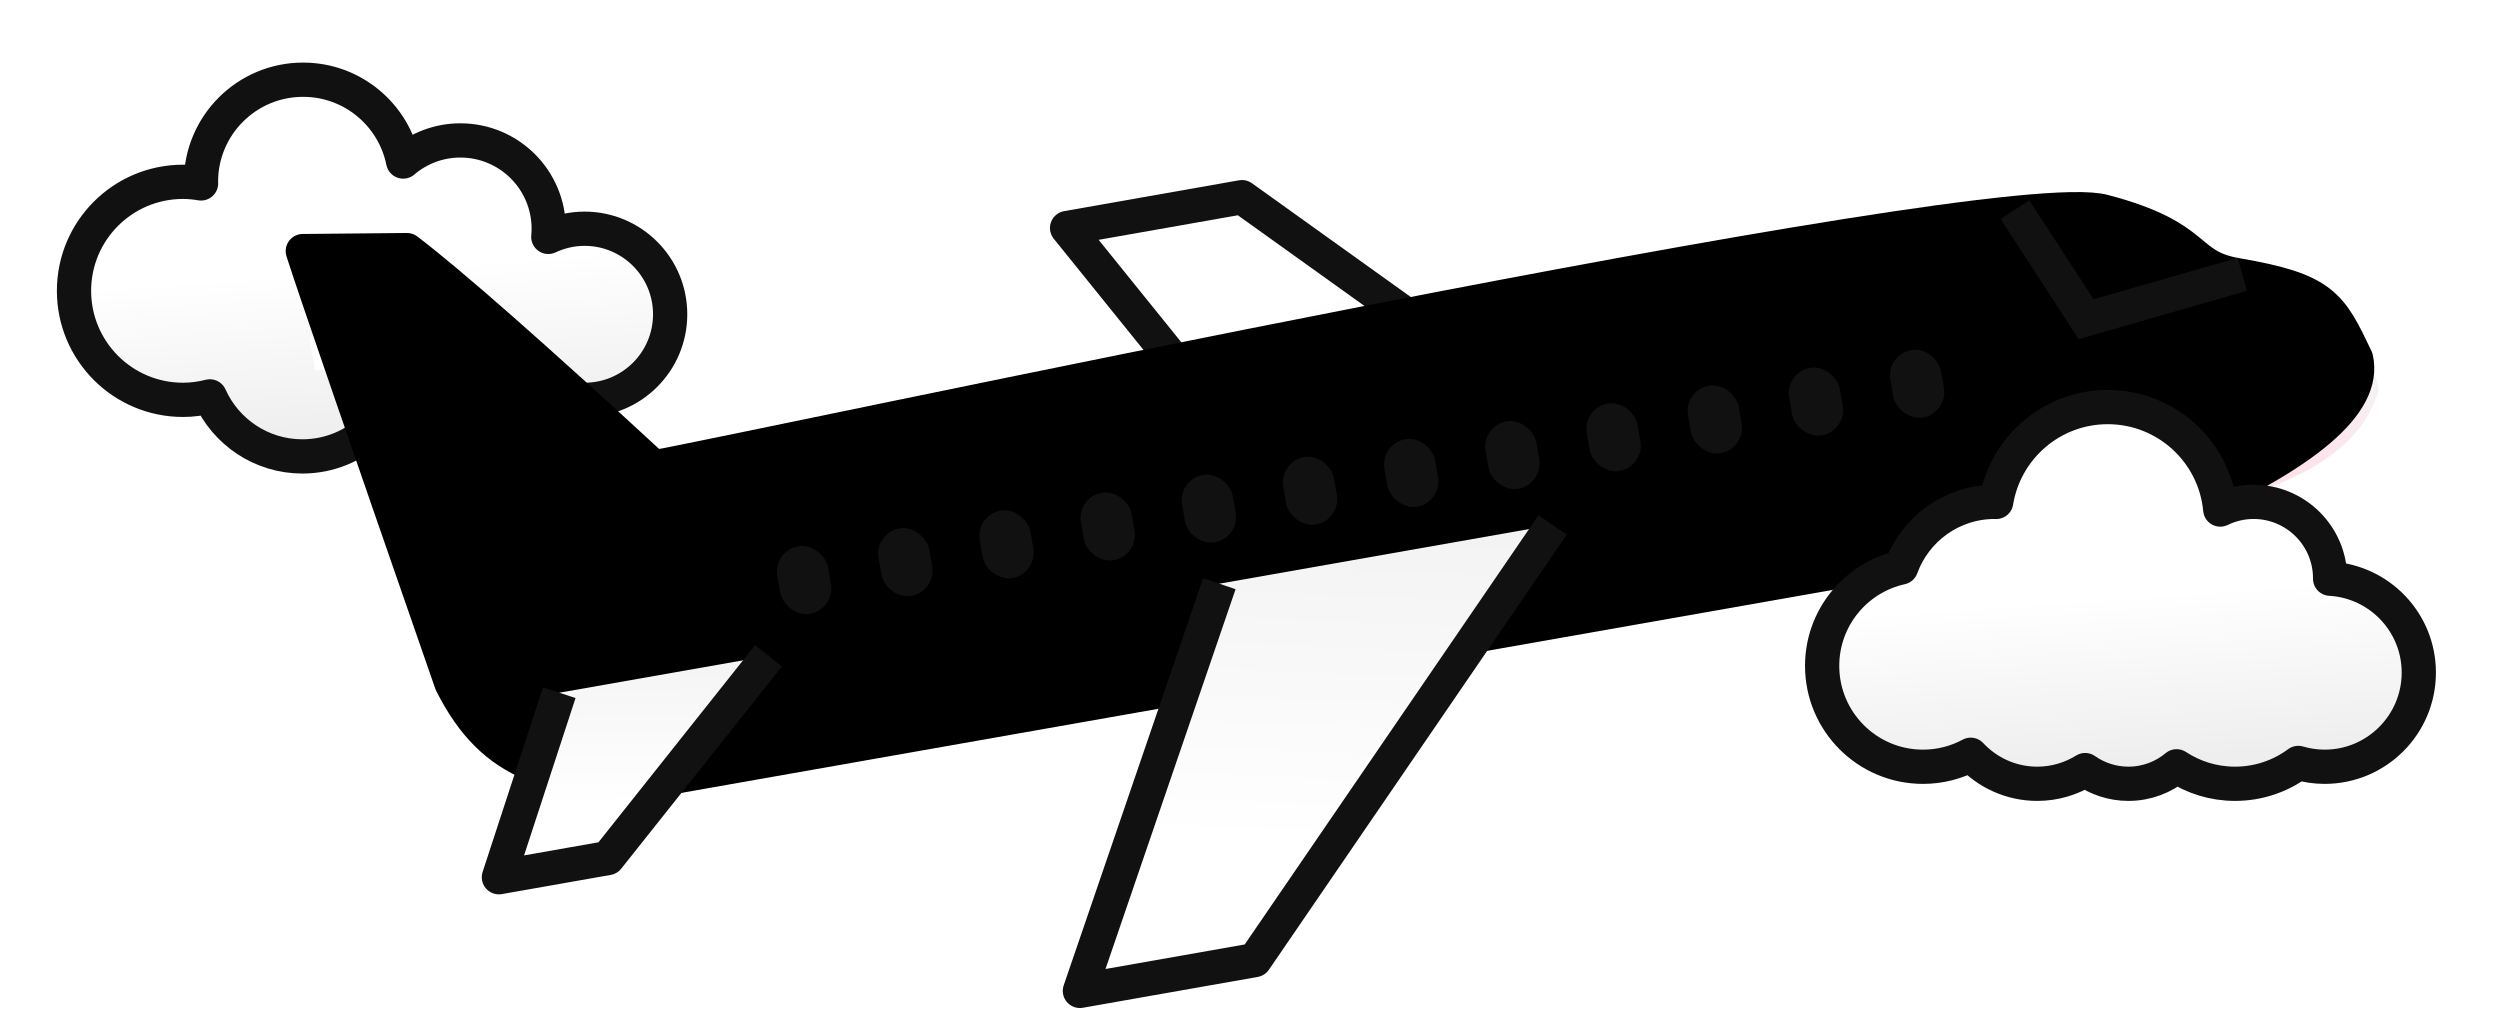 <?xml version="1.0" encoding="UTF-8"?>
<svg width="146px" height="59px" viewBox="0 0 146 59" version="1.1" xmlns="http://www.w3.org/2000/svg" xmlns:xlink="http://www.w3.org/1999/xlink">
    <!-- Generator: Sketch 45.2 (43514) - http://www.bohemiancoding.com/sketch -->
    <title>plane</title>
    <desc>Created with Sketch.</desc>
    <defs>
        <linearGradient x1="54.775%" y1="93.757%" x2="50%" y2="50%" id="linearGradient-1">
            <stop stop-color="#EEEEEE" offset="0%"></stop>
            <stop stop-color="#FFFFFF" offset="100%"></stop>
        </linearGradient>
        <path d="M29.925,20.327 C29.167,20.327 28.45,20.502 27.806,20.803 C27.82,20.646 27.83,20.488 27.83,20.327 C27.83,17.479 25.521,15.17 22.672,15.17 C21.396,15.17 20.231,15.635 19.33,16.403 C18.781,13.677 16.373,11.624 13.485,11.624 C10.191,11.624 7.521,14.293 7.521,17.587 C7.521,17.619 7.526,17.65 7.526,17.681 C7.183,17.624 6.833,17.587 6.474,17.587 C2.958,17.587 0.107,20.437 0.107,23.954 C0.107,27.47 2.958,30.32 6.474,30.32 C7.016,30.32 7.538,30.245 8.041,30.118 C8.966,32.183 11.035,33.624 13.445,33.624 C15.033,33.624 16.473,32.995 17.536,31.978 C18.705,32.999 20.231,33.624 21.907,33.624 C24.536,33.624 26.802,32.094 27.88,29.88 C28.505,30.161 29.196,30.32 29.925,30.32 C32.685,30.32 34.922,28.084 34.922,25.323 C34.922,22.565 32.685,20.327 29.925,20.327" id="path-2"></path>
        <filter x="-20.1%" y="-31.8%" width="140.2%" height="163.6%" filterUnits="objectBoundingBox" id="filter-3">
            <feMorphology radius="1" operator="dilate" in="SourceAlpha" result="shadowSpreadOuter1"></feMorphology>
            <feOffset dx="0" dy="0" in="shadowSpreadOuter1" result="shadowOffsetOuter1"></feOffset>
            <feGaussianBlur stdDeviation="2" in="shadowOffsetOuter1" result="shadowBlurOuter1"></feGaussianBlur>
            <feComposite in="shadowBlurOuter1" in2="SourceAlpha" operator="out" result="shadowBlurOuter1"></feComposite>
            <feColorMatrix values="0 0 0 0 0   0 0 0 0 0   0 0 0 0 0  0 0 0 0.1 0" type="matrix" in="shadowBlurOuter1"></feColorMatrix>
        </filter>
        <linearGradient x1="66.334%" y1="-42.647%" x2="31.197%" y2="67.272%" id="linearGradient-4">
            <stop stop-color="#EEEEEE" offset="0%"></stop>
            <stop stop-color="#FFFFFF" offset="100%"></stop>
        </linearGradient>
        <linearGradient x1="50.046%" y1="100%" x2="50.046%" y2="59.111%" id="linearGradient-5">
            <stop stop-color="#FFDFE8" offset="0%"></stop>
            <stop stop-color="#F4F4F4" offset="38.339%"></stop>
            <stop stop-color="#FFFFFF" offset="100%"></stop>
        </linearGradient>
        <linearGradient x1="19.967%" y1="50%" x2="100%" y2="100%" id="linearGradient-6">
            <stop stop-color="#BADDE7" offset="0%"></stop>
            <stop stop-color="#FFFFFF" offset="100%"></stop>
        </linearGradient>
        <linearGradient x1="70.553%" y1="52.615%" x2="21.582%" y2="57.158%" id="linearGradient-7">
            <stop stop-color="#FDE5EC" stop-opacity="0" offset="0%"></stop>
            <stop stop-color="#FDE5EC" offset="100%"></stop>
        </linearGradient>
        <linearGradient x1="24.619%" y1="52.542%" x2="56.945%" y2="31.42%" id="linearGradient-8">
            <stop stop-color="#FFFFFF" offset="0%"></stop>
            <stop stop-color="#E5EEFD" offset="100%"></stop>
        </linearGradient>
        <path d="M1,0 L7,1 C9.138,3.31 13.138,8.31 19,16 C24.457,16 99.069,13.111 105,16 C110.41,18.499 108.99,19.922 112,21 C116.841,22.735 117.075,23.67 118,27 C118.129,29.699 114.129,32.032 106,34 C47.546,34 17.546,34 16,34 C10.159,33.036 6.758,31.707 5.168,26.347 C2.693,11.019 1.303,2.237 1,0 Z" id="path-9"></path>
        <filter x="-6.0%" y="-20.6%" width="112.0%" height="141.2%" filterUnits="objectBoundingBox" id="filter-10">
            <feMorphology radius="1" operator="dilate" in="SourceAlpha" result="shadowSpreadOuter1"></feMorphology>
            <feOffset dx="0" dy="0" in="shadowSpreadOuter1" result="shadowOffsetOuter1"></feOffset>
            <feMorphology radius="1" operator="erode" in="SourceAlpha" result="shadowInner"></feMorphology>
            <feOffset dx="0" dy="0" in="shadowInner" result="shadowInner"></feOffset>
            <feComposite in="shadowOffsetOuter1" in2="shadowInner" operator="out" result="shadowOffsetOuter1"></feComposite>
            <feGaussianBlur stdDeviation="2" in="shadowOffsetOuter1" result="shadowBlurOuter1"></feGaussianBlur>
            <feColorMatrix values="0 0 0 0 0   0 0 0 0 0   0 0 0 0 0  0 0 0 0.2 0" type="matrix" in="shadowBlurOuter1"></feColorMatrix>
        </filter>
        <linearGradient x1="68.182%" y1="-58.115%" x2="31.197%" y2="67.272%" id="linearGradient-11">
            <stop stop-color="#EEEEEE" offset="0%"></stop>
            <stop stop-color="#FFFFFF" offset="100%"></stop>
        </linearGradient>
        <path d="M131.864,40.765 C131.864,40.758 131.865,40.752 131.865,40.748 C131.865,38.278 129.863,36.277 127.393,36.277 C126.695,36.277 126.037,36.442 125.448,36.726 C125.138,33.37 122.315,30.742 118.877,30.742 C115.593,30.742 112.871,33.141 112.363,36.281 C112.334,36.281 112.306,36.277 112.277,36.277 C109.762,36.277 107.626,37.874 106.813,40.109 C104.174,40.692 102.198,43.042 102.198,45.856 C102.198,49.109 104.835,51.748 108.088,51.748 C109.096,51.748 110.045,51.494 110.875,51.047 C111.846,52.086 113.226,52.742 114.761,52.742 C115.789,52.742 116.745,52.445 117.558,51.942 C118.274,52.443 119.143,52.742 120.084,52.742 C121.155,52.742 122.135,52.358 122.898,51.721 C123.879,52.366 125.05,52.742 126.311,52.742 C127.694,52.742 128.972,52.29 130.006,51.525 C130.494,51.668 131.009,51.748 131.543,51.748 C134.58,51.748 137.043,49.285 137.043,46.248 C137.043,43.319 134.751,40.932 131.864,40.765" id="path-12"></path>
        <filter x="-20.1%" y="-31.8%" width="140.2%" height="163.6%" filterUnits="objectBoundingBox" id="filter-13">
            <feMorphology radius="1" operator="dilate" in="SourceAlpha" result="shadowSpreadOuter1"></feMorphology>
            <feOffset dx="0" dy="0" in="shadowSpreadOuter1" result="shadowOffsetOuter1"></feOffset>
            <feGaussianBlur stdDeviation="2" in="shadowOffsetOuter1" result="shadowBlurOuter1"></feGaussianBlur>
            <feComposite in="shadowBlurOuter1" in2="SourceAlpha" operator="out" result="shadowBlurOuter1"></feComposite>
            <feColorMatrix values="0 0 0 0 0   0 0 0 0 0   0 0 0 0 0  0 0 0 0.1 0" type="matrix" in="shadowBlurOuter1"></feColorMatrix>
        </filter>
    </defs>
    <g id="Page-1" stroke="none" stroke-width="1" fill="none" fill-rule="evenodd">
        <g id="clouds" transform="translate(-197, -315)">
            <g id="plane" transform="translate(201.215, 308.031)">
                <g id="cloud-6" stroke-linecap="round" stroke-linejoin="round">
                    <use fill="black" fill-opacity="1" filter="url(#filter-3)" xlink:href="#path-2"></use>
                    <use stroke="#111111" stroke-width="2" fill="url(#linearGradient-1)" fill-rule="evenodd" xlink:href="#path-2"></use>
                </g>
                <g id="aeroplane" transform="translate(76, 36.5) rotate(-10) translate(-76, -36.5) translate(16, 11)">
                    <polyline id="Path-28" stroke="#111111" stroke-width="2" fill="url(#linearGradient-4)" stroke-linejoin="round" transform="translate(61.147, 17.426) scale(1, -1) translate(-61.147, -17.426) " points="57.342 6.423 45.191 28.429 55.562 28.429 77.103 6.423"></polyline>
                    <path d="M1,0 L7,1 C8.157,2.857 11.49,7.857 17,16 C22.457,16 99.069,13.111 105,16 C110.41,18.499 108.99,19.922 112,21 C116.841,22.735 118.831,26.011 119,29 C117.431,32.333 113.098,34 106,34 C47.546,34 17.546,34 16,34 C10.159,33.036 6.758,31.707 5.168,26.347 C2.693,11.019 1.303,2.237 1,0 Z" id="Path-27" fill="url(#linearGradient-5)"></path>
                    <polygon id="Path-30" fill="url(#linearGradient-6)" points="101.199 15.99 102.765 21.795 110.798 20.795 106.885 16.706"></polygon>
                    <polygon id="Path-31" fill="url(#linearGradient-7)" points="1.979 0.265 5.201 0.265 19.898 34.213 8.462 31.576 5.201 24.149 0.808 2.671"></polygon>
                    <polygon id="Path-32" fill="url(#linearGradient-8)" points="4.88 1.579 11.976 17.722 17.942 15.973 6.72 1.579"></polygon>
                    <g id="Group-2" transform="translate(1, 5)" stroke="#FFFFFF" stroke-width="2" stroke-linecap="square">
                        <path d="M0.5,1 L5.5,1" id="Line-34"></path>
                        <path d="M2.5,6 L7.5,6" id="Line-34"></path>
                        <path d="M4.5,11 L9.5,11" id="Line-34"></path>
                        <path d="M5.5,16 L12.5,16" id="Line-34"></path>
                    </g>
                    <g id="Path-27" stroke-linecap="round" stroke-linejoin="round">
                        <use fill="black" fill-opacity="1" filter="url(#filter-10)" xlink:href="#path-9"></use>
                        <use stroke="#000000" stroke-width="2" xlink:href="#path-9"></use>
                    </g>
                    <polyline id="Path-28" stroke="#111111" stroke-width="2" fill="url(#linearGradient-4)" stroke-linejoin="round" points="50.342 28.423 38.191 50.429 48.562 50.429 70.103 28.423"></polyline>
                    <polyline id="Path-28" stroke="#111111" stroke-width="2" fill="url(#linearGradient-11)" stroke-linejoin="round" points="11.272 28 5.929 38 12.387 38 23.678 28"></polyline>
                    <g id="Group-32" transform="translate(25, 22)" fill="#111111">
                        <rect id="Rectangle-27" x="0" y="0" width="3" height="4" rx="1.5"></rect>
                        <rect id="Rectangle-27" x="6" y="0" width="3" height="4" rx="1.5"></rect>
                        <rect id="Rectangle-27" x="12" y="0" width="3" height="4" rx="1.5"></rect>
                        <rect id="Rectangle-27" x="18" y="0" width="3" height="4" rx="1.5"></rect>
                        <rect id="Rectangle-27" x="24" y="0" width="3" height="4" rx="1.5"></rect>
                        <rect id="Rectangle-27" x="30" y="0" width="3" height="4" rx="1.5"></rect>
                        <rect id="Rectangle-27" x="36" y="0" width="3" height="4" rx="1.5"></rect>
                        <rect id="Rectangle-27" x="42" y="0" width="3" height="4" rx="1.5"></rect>
                        <rect id="Rectangle-27" x="48" y="0" width="3" height="4" rx="1.5"></rect>
                        <rect id="Rectangle-27" x="54" y="0" width="3" height="4" rx="1.5"></rect>
                        <rect id="Rectangle-27" x="60" y="0" width="3" height="4" rx="1.5"></rect>
                        <rect id="Rectangle-27" x="66" y="0" width="3" height="4" rx="1.5"></rect>
                    </g>
                    <polyline id="Path-29" stroke="#111111" stroke-width="2" points="99.889 14.979 102.875 22.003 112.311 21.003"></polyline>
                </g>
                <g id="cloud-9" stroke-linecap="round" stroke-linejoin="round">
                    <use fill="black" fill-opacity="1" filter="url(#filter-13)" xlink:href="#path-12"></use>
                    <use stroke="#111111" stroke-width="2" fill="url(#linearGradient-1)" fill-rule="evenodd" xlink:href="#path-12"></use>
                </g>
            </g>
        </g>
    </g>
</svg>
